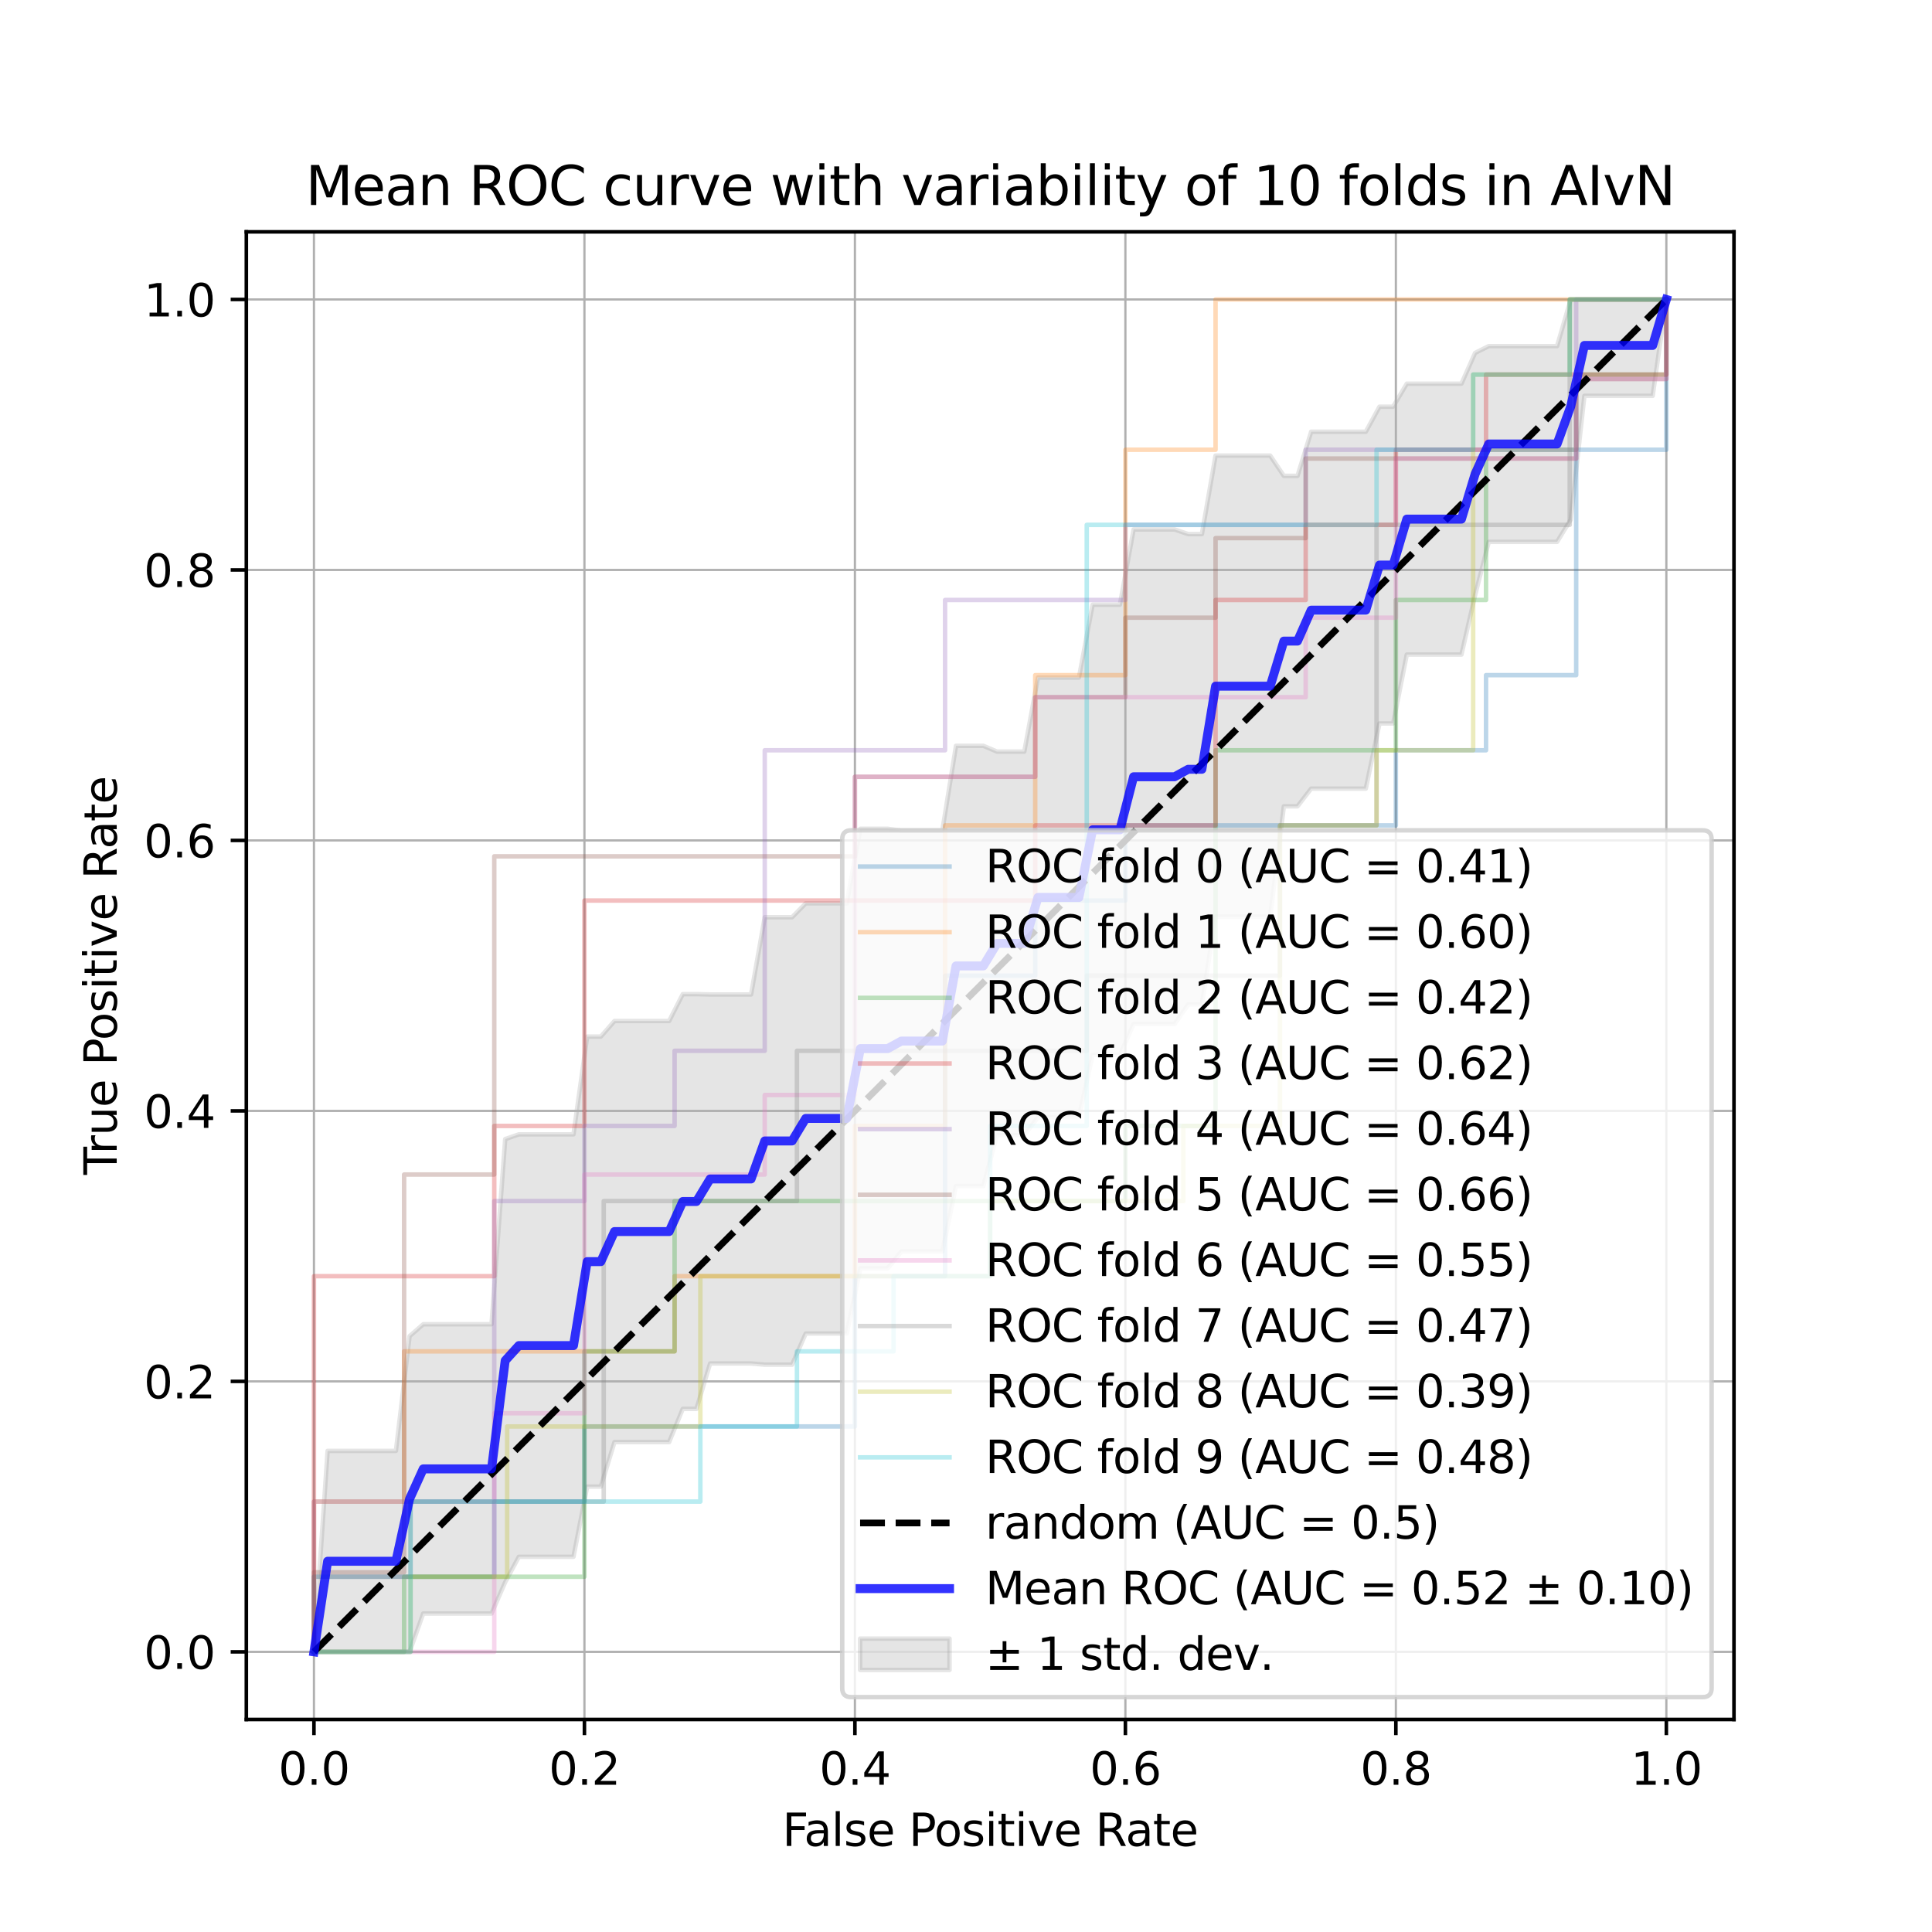 <?xml version="1.0" encoding="utf-8" standalone="no"?>
<!DOCTYPE svg PUBLIC "-//W3C//DTD SVG 1.1//EN"
  "http://www.w3.org/Graphics/SVG/1.1/DTD/svg11.dtd">
<svg xmlns:xlink="http://www.w3.org/1999/xlink" width="432pt" height="432pt" viewBox="0 0 432 432" xmlns="http://www.w3.org/2000/svg" version="1.1">
 <defs>
  <style type="text/css">*{stroke-linejoin: round; stroke-linecap: butt}</style>
 </defs>
 <g id="figure_1">
  <g id="patch_1">
   <path d="M 0 432 
L 432 432 
L 432 0 
L 0 0 
z
" style="fill: #ffffff"/>
  </g>
  <g id="axes_1">
   <g id="patch_2">
    <path d="M 55.08 384.48 
L 387.72 384.48 
L 387.72 51.84 
L 55.08 51.84 
z
" style="fill: #ffffff"/>
   </g>
   <g id="PolyCollection_1">
    <defs>
     <path id="mb8dd08b9da" d="M 70.2 -62.64 
L 70.2 -62.64 
L 73.255 -62.64 
L 76.309 -62.64 
L 79.364 -62.64 
L 82.418 -62.64 
L 85.473 -62.64 
L 88.527 -62.64 
L 91.582 -62.64 
L 94.636 -71.214 
L 97.691 -71.214 
L 100.745 -71.214 
L 103.8 -71.214 
L 106.855 -71.214 
L 109.909 -71.214 
L 112.964 -78.232 
L 116.018 -83.898 
L 119.073 -83.898 
L 122.127 -83.898 
L 125.182 -83.898 
L 128.236 -83.898 
L 131.291 -99.59 
L 134.345 -99.59 
L 137.4 -109.542 
L 140.455 -109.542 
L 143.509 -109.542 
L 146.564 -109.542 
L 149.618 -109.542 
L 152.673 -116.973 
L 155.727 -116.973 
L 158.782 -127.123 
L 161.836 -127.123 
L 164.891 -127.123 
L 167.945 -127.123 
L 171 -126.861 
L 174.055 -126.861 
L 177.109 -126.861 
L 180.164 -133.828 
L 183.218 -133.828 
L 186.273 -133.828 
L 189.327 -133.828 
L 192.382 -148.383 
L 195.436 -148.383 
L 198.491 -148.383 
L 201.545 -152.164 
L 204.6 -152.164 
L 207.655 -152.164 
L 210.709 -152.164 
L 213.764 -166.791 
L 216.818 -166.791 
L 219.873 -166.791 
L 222.927 -178.166 
L 225.982 -178.166 
L 229.036 -178.166 
L 232.091 -182.172 
L 235.145 -182.172 
L 238.2 -182.172 
L 241.255 -182.172 
L 244.309 -196.112 
L 247.364 -196.112 
L 250.418 -196.112 
L 253.473 -203.006 
L 256.527 -203.006 
L 259.582 -203.006 
L 262.636 -203.006 
L 265.691 -207.406 
L 268.745 -207.406 
L 271.8 -227.008 
L 274.855 -227.008 
L 277.909 -227.008 
L 280.964 -227.008 
L 284.018 -227.008 
L 287.073 -251.705 
L 290.127 -251.705 
L 293.182 -255.664 
L 296.236 -255.664 
L 299.291 -255.664 
L 302.345 -255.664 
L 305.4 -255.664 
L 308.455 -270.232 
L 311.509 -270.232 
L 314.564 -285.639 
L 317.618 -285.639 
L 320.673 -285.639 
L 323.727 -285.639 
L 326.782 -285.639 
L 329.836 -298.925 
L 332.891 -310.84 
L 335.945 -310.84 
L 339 -310.84 
L 342.055 -310.84 
L 345.109 -310.84 
L 348.164 -310.84 
L 351.218 -315.81 
L 354.273 -343.493 
L 357.327 -343.493 
L 360.382 -343.493 
L 363.436 -343.493 
L 366.491 -343.493 
L 369.545 -343.493 
L 372.6 -365.04 
L 372.6 -365.04 
L 372.6 -365.04 
L 369.545 -365.04 
L 366.491 -365.04 
L 363.436 -365.04 
L 360.382 -365.04 
L 357.327 -365.04 
L 354.273 -365.04 
L 351.218 -365.04 
L 348.164 -354.609 
L 345.109 -354.609 
L 342.055 -354.609 
L 339 -354.609 
L 335.945 -354.609 
L 332.891 -354.609 
L 329.836 -353.084 
L 326.782 -346.211 
L 323.727 -346.211 
L 320.673 -346.211 
L 317.618 -346.211 
L 314.564 -346.211 
L 311.509 -341.062 
L 308.455 -341.062 
L 305.4 -335.47 
L 302.345 -335.47 
L 299.291 -335.47 
L 296.236 -335.47 
L 293.182 -335.47 
L 290.127 -325.594 
L 287.073 -325.594 
L 284.018 -330.131 
L 280.964 -330.131 
L 277.909 -330.131 
L 274.855 -330.131 
L 271.8 -330.131 
L 268.745 -312.576 
L 265.691 -312.576 
L 262.636 -313.615 
L 259.582 -313.615 
L 256.527 -313.615 
L 253.473 -313.615 
L 250.418 -296.792 
L 247.364 -296.792 
L 244.309 -296.792 
L 241.255 -280.492 
L 238.2 -280.492 
L 235.145 -280.492 
L 232.091 -280.492 
L 229.036 -263.942 
L 225.982 -263.942 
L 222.927 -263.942 
L 219.873 -265.237 
L 216.818 -265.237 
L 213.764 -265.237 
L 210.709 -246.264 
L 207.655 -246.264 
L 204.6 -246.264 
L 201.545 -246.264 
L 198.491 -246.685 
L 195.436 -246.685 
L 192.382 -246.685 
L 189.327 -230.012 
L 186.273 -230.012 
L 183.218 -230.012 
L 180.164 -230.012 
L 177.109 -226.899 
L 174.055 -226.899 
L 171 -226.899 
L 167.945 -209.639 
L 164.891 -209.639 
L 161.836 -209.639 
L 158.782 -209.639 
L 155.727 -209.709 
L 152.673 -209.709 
L 149.618 -203.7 
L 146.564 -203.7 
L 143.509 -203.7 
L 140.455 -203.7 
L 137.4 -203.7 
L 134.345 -200.212 
L 131.291 -200.212 
L 128.236 -178.352 
L 125.182 -178.352 
L 122.127 -178.352 
L 119.073 -178.352 
L 116.018 -178.352 
L 112.964 -177.298 
L 109.909 -135.892 
L 106.855 -135.892 
L 103.8 -135.892 
L 100.745 -135.892 
L 97.691 -135.892 
L 94.636 -135.892 
L 91.582 -133.23 
L 88.527 -107.578 
L 85.473 -107.578 
L 82.418 -107.578 
L 79.364 -107.578 
L 76.309 -107.578 
L 73.255 -107.578 
L 70.2 -62.64 
z
" style="stroke: #808080; stroke-opacity: 0.2"/>
    </defs>
    <g clip-path="url(#p6857ae3e35)">
     <use xlink:href="#mb8dd08b9da" x="0" y="432" style="fill: #808080; fill-opacity: 0.2; stroke: #808080; stroke-opacity: 0.2"/>
    </g>
   </g>
   <g id="matplotlib.axis_1">
    <g id="xtick_1">
     <g id="line2d_1">
      <path d="M 70.2 384.48 
L 70.2 51.84 
" clip-path="url(#p6857ae3e35)" style="fill: none; stroke: #b0b0b0; stroke-width: 0.5; stroke-linecap: square"/>
     </g>
     <g id="line2d_2">
      <defs>
       <path id="m127d91c39f" d="M 0 0 
L 0 3.5 
" style="stroke: #000000; stroke-width: 0.8"/>
      </defs>
      <g>
       <use xlink:href="#m127d91c39f" x="70.2" y="384.48" style="stroke: #000000; stroke-width: 0.8"/>
      </g>
     </g>
     <g id="text_1">
      <!-- 0.0 -->
      <g transform="translate(62.248 399.078) scale(0.1 -0.1)">
       <defs>
        <path id="DejaVuSans-30" d="M 2034 4250 
Q 1547 4250 1301 3770 
Q 1056 3291 1056 2328 
Q 1056 1369 1301 889 
Q 1547 409 2034 409 
Q 2525 409 2770 889 
Q 3016 1369 3016 2328 
Q 3016 3291 2770 3770 
Q 2525 4250 2034 4250 
z
M 2034 4750 
Q 2819 4750 3233 4129 
Q 3647 3509 3647 2328 
Q 3647 1150 3233 529 
Q 2819 -91 2034 -91 
Q 1250 -91 836 529 
Q 422 1150 422 2328 
Q 422 3509 836 4129 
Q 1250 4750 2034 4750 
z
" transform="scale(0.016)"/>
        <path id="DejaVuSans-2e" d="M 684 794 
L 1344 794 
L 1344 0 
L 684 0 
L 684 794 
z
" transform="scale(0.016)"/>
       </defs>
       <use xlink:href="#DejaVuSans-30"/>
       <use xlink:href="#DejaVuSans-2e" x="63.623"/>
       <use xlink:href="#DejaVuSans-30" x="95.41"/>
      </g>
     </g>
    </g>
    <g id="xtick_2">
     <g id="line2d_3">
      <path d="M 130.68 384.48 
L 130.68 51.84 
" clip-path="url(#p6857ae3e35)" style="fill: none; stroke: #b0b0b0; stroke-width: 0.5; stroke-linecap: square"/>
     </g>
     <g id="line2d_4">
      <g>
       <use xlink:href="#m127d91c39f" x="130.68" y="384.48" style="stroke: #000000; stroke-width: 0.8"/>
      </g>
     </g>
     <g id="text_2">
      <!-- 0.2 -->
      <g transform="translate(122.728 399.078) scale(0.1 -0.1)">
       <defs>
        <path id="DejaVuSans-32" d="M 1228 531 
L 3431 531 
L 3431 0 
L 469 0 
L 469 531 
Q 828 903 1448 1529 
Q 2069 2156 2228 2338 
Q 2531 2678 2651 2914 
Q 2772 3150 2772 3378 
Q 2772 3750 2511 3984 
Q 2250 4219 1831 4219 
Q 1534 4219 1204 4116 
Q 875 4013 500 3803 
L 500 4441 
Q 881 4594 1212 4672 
Q 1544 4750 1819 4750 
Q 2544 4750 2975 4387 
Q 3406 4025 3406 3419 
Q 3406 3131 3298 2873 
Q 3191 2616 2906 2266 
Q 2828 2175 2409 1742 
Q 1991 1309 1228 531 
z
" transform="scale(0.016)"/>
       </defs>
       <use xlink:href="#DejaVuSans-30"/>
       <use xlink:href="#DejaVuSans-2e" x="63.623"/>
       <use xlink:href="#DejaVuSans-32" x="95.41"/>
      </g>
     </g>
    </g>
    <g id="xtick_3">
     <g id="line2d_5">
      <path d="M 191.16 384.48 
L 191.16 51.84 
" clip-path="url(#p6857ae3e35)" style="fill: none; stroke: #b0b0b0; stroke-width: 0.5; stroke-linecap: square"/>
     </g>
     <g id="line2d_6">
      <g>
       <use xlink:href="#m127d91c39f" x="191.16" y="384.48" style="stroke: #000000; stroke-width: 0.8"/>
      </g>
     </g>
     <g id="text_3">
      <!-- 0.4 -->
      <g transform="translate(183.208 399.078) scale(0.1 -0.1)">
       <defs>
        <path id="DejaVuSans-34" d="M 2419 4116 
L 825 1625 
L 2419 1625 
L 2419 4116 
z
M 2253 4666 
L 3047 4666 
L 3047 1625 
L 3713 1625 
L 3713 1100 
L 3047 1100 
L 3047 0 
L 2419 0 
L 2419 1100 
L 313 1100 
L 313 1709 
L 2253 4666 
z
" transform="scale(0.016)"/>
       </defs>
       <use xlink:href="#DejaVuSans-30"/>
       <use xlink:href="#DejaVuSans-2e" x="63.623"/>
       <use xlink:href="#DejaVuSans-34" x="95.41"/>
      </g>
     </g>
    </g>
    <g id="xtick_4">
     <g id="line2d_7">
      <path d="M 251.64 384.48 
L 251.64 51.84 
" clip-path="url(#p6857ae3e35)" style="fill: none; stroke: #b0b0b0; stroke-width: 0.5; stroke-linecap: square"/>
     </g>
     <g id="line2d_8">
      <g>
       <use xlink:href="#m127d91c39f" x="251.64" y="384.48" style="stroke: #000000; stroke-width: 0.8"/>
      </g>
     </g>
     <g id="text_4">
      <!-- 0.6 -->
      <g transform="translate(243.688 399.078) scale(0.1 -0.1)">
       <defs>
        <path id="DejaVuSans-36" d="M 2113 2584 
Q 1688 2584 1439 2293 
Q 1191 2003 1191 1497 
Q 1191 994 1439 701 
Q 1688 409 2113 409 
Q 2538 409 2786 701 
Q 3034 994 3034 1497 
Q 3034 2003 2786 2293 
Q 2538 2584 2113 2584 
z
M 3366 4563 
L 3366 3988 
Q 3128 4100 2886 4159 
Q 2644 4219 2406 4219 
Q 1781 4219 1451 3797 
Q 1122 3375 1075 2522 
Q 1259 2794 1537 2939 
Q 1816 3084 2150 3084 
Q 2853 3084 3261 2657 
Q 3669 2231 3669 1497 
Q 3669 778 3244 343 
Q 2819 -91 2113 -91 
Q 1303 -91 875 529 
Q 447 1150 447 2328 
Q 447 3434 972 4092 
Q 1497 4750 2381 4750 
Q 2619 4750 2861 4703 
Q 3103 4656 3366 4563 
z
" transform="scale(0.016)"/>
       </defs>
       <use xlink:href="#DejaVuSans-30"/>
       <use xlink:href="#DejaVuSans-2e" x="63.623"/>
       <use xlink:href="#DejaVuSans-36" x="95.41"/>
      </g>
     </g>
    </g>
    <g id="xtick_5">
     <g id="line2d_9">
      <path d="M 312.12 384.48 
L 312.12 51.84 
" clip-path="url(#p6857ae3e35)" style="fill: none; stroke: #b0b0b0; stroke-width: 0.5; stroke-linecap: square"/>
     </g>
     <g id="line2d_10">
      <g>
       <use xlink:href="#m127d91c39f" x="312.12" y="384.48" style="stroke: #000000; stroke-width: 0.8"/>
      </g>
     </g>
     <g id="text_5">
      <!-- 0.8 -->
      <g transform="translate(304.168 399.078) scale(0.1 -0.1)">
       <defs>
        <path id="DejaVuSans-38" d="M 2034 2216 
Q 1584 2216 1326 1975 
Q 1069 1734 1069 1313 
Q 1069 891 1326 650 
Q 1584 409 2034 409 
Q 2484 409 2743 651 
Q 3003 894 3003 1313 
Q 3003 1734 2745 1975 
Q 2488 2216 2034 2216 
z
M 1403 2484 
Q 997 2584 770 2862 
Q 544 3141 544 3541 
Q 544 4100 942 4425 
Q 1341 4750 2034 4750 
Q 2731 4750 3128 4425 
Q 3525 4100 3525 3541 
Q 3525 3141 3298 2862 
Q 3072 2584 2669 2484 
Q 3125 2378 3379 2068 
Q 3634 1759 3634 1313 
Q 3634 634 3220 271 
Q 2806 -91 2034 -91 
Q 1263 -91 848 271 
Q 434 634 434 1313 
Q 434 1759 690 2068 
Q 947 2378 1403 2484 
z
M 1172 3481 
Q 1172 3119 1398 2916 
Q 1625 2713 2034 2713 
Q 2441 2713 2670 2916 
Q 2900 3119 2900 3481 
Q 2900 3844 2670 4047 
Q 2441 4250 2034 4250 
Q 1625 4250 1398 4047 
Q 1172 3844 1172 3481 
z
" transform="scale(0.016)"/>
       </defs>
       <use xlink:href="#DejaVuSans-30"/>
       <use xlink:href="#DejaVuSans-2e" x="63.623"/>
       <use xlink:href="#DejaVuSans-38" x="95.41"/>
      </g>
     </g>
    </g>
    <g id="xtick_6">
     <g id="line2d_11">
      <path d="M 372.6 384.48 
L 372.6 51.84 
" clip-path="url(#p6857ae3e35)" style="fill: none; stroke: #b0b0b0; stroke-width: 0.5; stroke-linecap: square"/>
     </g>
     <g id="line2d_12">
      <g>
       <use xlink:href="#m127d91c39f" x="372.6" y="384.48" style="stroke: #000000; stroke-width: 0.8"/>
      </g>
     </g>
     <g id="text_6">
      <!-- 1.0 -->
      <g transform="translate(364.648 399.078) scale(0.1 -0.1)">
       <defs>
        <path id="DejaVuSans-31" d="M 794 531 
L 1825 531 
L 1825 4091 
L 703 3866 
L 703 4441 
L 1819 4666 
L 2450 4666 
L 2450 531 
L 3481 531 
L 3481 0 
L 794 0 
L 794 531 
z
" transform="scale(0.016)"/>
       </defs>
       <use xlink:href="#DejaVuSans-31"/>
       <use xlink:href="#DejaVuSans-2e" x="63.623"/>
       <use xlink:href="#DejaVuSans-30" x="95.41"/>
      </g>
     </g>
    </g>
    <g id="text_7">
     <!-- False Positive Rate -->
     <g transform="translate(174.934 412.757) scale(0.1 -0.1)">
      <defs>
       <path id="DejaVuSans-46" d="M 628 4666 
L 3309 4666 
L 3309 4134 
L 1259 4134 
L 1259 2759 
L 3109 2759 
L 3109 2228 
L 1259 2228 
L 1259 0 
L 628 0 
L 628 4666 
z
" transform="scale(0.016)"/>
       <path id="DejaVuSans-61" d="M 2194 1759 
Q 1497 1759 1228 1600 
Q 959 1441 959 1056 
Q 959 750 1161 570 
Q 1363 391 1709 391 
Q 2188 391 2477 730 
Q 2766 1069 2766 1631 
L 2766 1759 
L 2194 1759 
z
M 3341 1997 
L 3341 0 
L 2766 0 
L 2766 531 
Q 2569 213 2275 61 
Q 1981 -91 1556 -91 
Q 1019 -91 701 211 
Q 384 513 384 1019 
Q 384 1609 779 1909 
Q 1175 2209 1959 2209 
L 2766 2209 
L 2766 2266 
Q 2766 2663 2505 2880 
Q 2244 3097 1772 3097 
Q 1472 3097 1187 3025 
Q 903 2953 641 2809 
L 641 3341 
Q 956 3463 1253 3523 
Q 1550 3584 1831 3584 
Q 2591 3584 2966 3190 
Q 3341 2797 3341 1997 
z
" transform="scale(0.016)"/>
       <path id="DejaVuSans-6c" d="M 603 4863 
L 1178 4863 
L 1178 0 
L 603 0 
L 603 4863 
z
" transform="scale(0.016)"/>
       <path id="DejaVuSans-73" d="M 2834 3397 
L 2834 2853 
Q 2591 2978 2328 3040 
Q 2066 3103 1784 3103 
Q 1356 3103 1142 2972 
Q 928 2841 928 2578 
Q 928 2378 1081 2264 
Q 1234 2150 1697 2047 
L 1894 2003 
Q 2506 1872 2764 1633 
Q 3022 1394 3022 966 
Q 3022 478 2636 193 
Q 2250 -91 1575 -91 
Q 1294 -91 989 -36 
Q 684 19 347 128 
L 347 722 
Q 666 556 975 473 
Q 1284 391 1588 391 
Q 1994 391 2212 530 
Q 2431 669 2431 922 
Q 2431 1156 2273 1281 
Q 2116 1406 1581 1522 
L 1381 1569 
Q 847 1681 609 1914 
Q 372 2147 372 2553 
Q 372 3047 722 3315 
Q 1072 3584 1716 3584 
Q 2034 3584 2315 3537 
Q 2597 3491 2834 3397 
z
" transform="scale(0.016)"/>
       <path id="DejaVuSans-65" d="M 3597 1894 
L 3597 1613 
L 953 1613 
Q 991 1019 1311 708 
Q 1631 397 2203 397 
Q 2534 397 2845 478 
Q 3156 559 3463 722 
L 3463 178 
Q 3153 47 2828 -22 
Q 2503 -91 2169 -91 
Q 1331 -91 842 396 
Q 353 884 353 1716 
Q 353 2575 817 3079 
Q 1281 3584 2069 3584 
Q 2775 3584 3186 3129 
Q 3597 2675 3597 1894 
z
M 3022 2063 
Q 3016 2534 2758 2815 
Q 2500 3097 2075 3097 
Q 1594 3097 1305 2825 
Q 1016 2553 972 2059 
L 3022 2063 
z
" transform="scale(0.016)"/>
       <path id="DejaVuSans-20" transform="scale(0.016)"/>
       <path id="DejaVuSans-50" d="M 1259 4147 
L 1259 2394 
L 2053 2394 
Q 2494 2394 2734 2622 
Q 2975 2850 2975 3272 
Q 2975 3691 2734 3919 
Q 2494 4147 2053 4147 
L 1259 4147 
z
M 628 4666 
L 2053 4666 
Q 2838 4666 3239 4311 
Q 3641 3956 3641 3272 
Q 3641 2581 3239 2228 
Q 2838 1875 2053 1875 
L 1259 1875 
L 1259 0 
L 628 0 
L 628 4666 
z
" transform="scale(0.016)"/>
       <path id="DejaVuSans-6f" d="M 1959 3097 
Q 1497 3097 1228 2736 
Q 959 2375 959 1747 
Q 959 1119 1226 758 
Q 1494 397 1959 397 
Q 2419 397 2687 759 
Q 2956 1122 2956 1747 
Q 2956 2369 2687 2733 
Q 2419 3097 1959 3097 
z
M 1959 3584 
Q 2709 3584 3137 3096 
Q 3566 2609 3566 1747 
Q 3566 888 3137 398 
Q 2709 -91 1959 -91 
Q 1206 -91 779 398 
Q 353 888 353 1747 
Q 353 2609 779 3096 
Q 1206 3584 1959 3584 
z
" transform="scale(0.016)"/>
       <path id="DejaVuSans-69" d="M 603 3500 
L 1178 3500 
L 1178 0 
L 603 0 
L 603 3500 
z
M 603 4863 
L 1178 4863 
L 1178 4134 
L 603 4134 
L 603 4863 
z
" transform="scale(0.016)"/>
       <path id="DejaVuSans-74" d="M 1172 4494 
L 1172 3500 
L 2356 3500 
L 2356 3053 
L 1172 3053 
L 1172 1153 
Q 1172 725 1289 603 
Q 1406 481 1766 481 
L 2356 481 
L 2356 0 
L 1766 0 
Q 1100 0 847 248 
Q 594 497 594 1153 
L 594 3053 
L 172 3053 
L 172 3500 
L 594 3500 
L 594 4494 
L 1172 4494 
z
" transform="scale(0.016)"/>
       <path id="DejaVuSans-76" d="M 191 3500 
L 800 3500 
L 1894 563 
L 2988 3500 
L 3597 3500 
L 2284 0 
L 1503 0 
L 191 3500 
z
" transform="scale(0.016)"/>
       <path id="DejaVuSans-52" d="M 2841 2188 
Q 3044 2119 3236 1894 
Q 3428 1669 3622 1275 
L 4263 0 
L 3584 0 
L 2988 1197 
Q 2756 1666 2539 1819 
Q 2322 1972 1947 1972 
L 1259 1972 
L 1259 0 
L 628 0 
L 628 4666 
L 2053 4666 
Q 2853 4666 3247 4331 
Q 3641 3997 3641 3322 
Q 3641 2881 3436 2590 
Q 3231 2300 2841 2188 
z
M 1259 4147 
L 1259 2491 
L 2053 2491 
Q 2509 2491 2742 2702 
Q 2975 2913 2975 3322 
Q 2975 3731 2742 3939 
Q 2509 4147 2053 4147 
L 1259 4147 
z
" transform="scale(0.016)"/>
      </defs>
      <use xlink:href="#DejaVuSans-46"/>
      <use xlink:href="#DejaVuSans-61" x="48.395"/>
      <use xlink:href="#DejaVuSans-6c" x="109.674"/>
      <use xlink:href="#DejaVuSans-73" x="137.457"/>
      <use xlink:href="#DejaVuSans-65" x="189.557"/>
      <use xlink:href="#DejaVuSans-20" x="251.08"/>
      <use xlink:href="#DejaVuSans-50" x="282.867"/>
      <use xlink:href="#DejaVuSans-6f" x="339.545"/>
      <use xlink:href="#DejaVuSans-73" x="400.727"/>
      <use xlink:href="#DejaVuSans-69" x="452.826"/>
      <use xlink:href="#DejaVuSans-74" x="480.609"/>
      <use xlink:href="#DejaVuSans-69" x="519.818"/>
      <use xlink:href="#DejaVuSans-76" x="547.602"/>
      <use xlink:href="#DejaVuSans-65" x="606.781"/>
      <use xlink:href="#DejaVuSans-20" x="668.305"/>
      <use xlink:href="#DejaVuSans-52" x="700.092"/>
      <use xlink:href="#DejaVuSans-61" x="767.324"/>
      <use xlink:href="#DejaVuSans-74" x="828.604"/>
      <use xlink:href="#DejaVuSans-65" x="867.812"/>
     </g>
    </g>
   </g>
   <g id="matplotlib.axis_2">
    <g id="ytick_1">
     <g id="line2d_13">
      <path d="M 55.08 369.36 
L 387.72 369.36 
" clip-path="url(#p6857ae3e35)" style="fill: none; stroke: #b0b0b0; stroke-width: 0.5; stroke-linecap: square"/>
     </g>
     <g id="line2d_14">
      <defs>
       <path id="m5a2aa18254" d="M 0 0 
L -3.5 0 
" style="stroke: #000000; stroke-width: 0.8"/>
      </defs>
      <g>
       <use xlink:href="#m5a2aa18254" x="55.08" y="369.36" style="stroke: #000000; stroke-width: 0.8"/>
      </g>
     </g>
     <g id="text_8">
      <!-- 0.0 -->
      <g transform="translate(32.177 373.159) scale(0.1 -0.1)">
       <use xlink:href="#DejaVuSans-30"/>
       <use xlink:href="#DejaVuSans-2e" x="63.623"/>
       <use xlink:href="#DejaVuSans-30" x="95.41"/>
      </g>
     </g>
    </g>
    <g id="ytick_2">
     <g id="line2d_15">
      <path d="M 55.08 308.88 
L 387.72 308.88 
" clip-path="url(#p6857ae3e35)" style="fill: none; stroke: #b0b0b0; stroke-width: 0.5; stroke-linecap: square"/>
     </g>
     <g id="line2d_16">
      <g>
       <use xlink:href="#m5a2aa18254" x="55.08" y="308.88" style="stroke: #000000; stroke-width: 0.8"/>
      </g>
     </g>
     <g id="text_9">
      <!-- 0.2 -->
      <g transform="translate(32.177 312.679) scale(0.1 -0.1)">
       <use xlink:href="#DejaVuSans-30"/>
       <use xlink:href="#DejaVuSans-2e" x="63.623"/>
       <use xlink:href="#DejaVuSans-32" x="95.41"/>
      </g>
     </g>
    </g>
    <g id="ytick_3">
     <g id="line2d_17">
      <path d="M 55.08 248.4 
L 387.72 248.4 
" clip-path="url(#p6857ae3e35)" style="fill: none; stroke: #b0b0b0; stroke-width: 0.5; stroke-linecap: square"/>
     </g>
     <g id="line2d_18">
      <g>
       <use xlink:href="#m5a2aa18254" x="55.08" y="248.4" style="stroke: #000000; stroke-width: 0.8"/>
      </g>
     </g>
     <g id="text_10">
      <!-- 0.4 -->
      <g transform="translate(32.177 252.199) scale(0.1 -0.1)">
       <use xlink:href="#DejaVuSans-30"/>
       <use xlink:href="#DejaVuSans-2e" x="63.623"/>
       <use xlink:href="#DejaVuSans-34" x="95.41"/>
      </g>
     </g>
    </g>
    <g id="ytick_4">
     <g id="line2d_19">
      <path d="M 55.08 187.92 
L 387.72 187.92 
" clip-path="url(#p6857ae3e35)" style="fill: none; stroke: #b0b0b0; stroke-width: 0.5; stroke-linecap: square"/>
     </g>
     <g id="line2d_20">
      <g>
       <use xlink:href="#m5a2aa18254" x="55.08" y="187.92" style="stroke: #000000; stroke-width: 0.8"/>
      </g>
     </g>
     <g id="text_11">
      <!-- 0.6 -->
      <g transform="translate(32.177 191.719) scale(0.1 -0.1)">
       <use xlink:href="#DejaVuSans-30"/>
       <use xlink:href="#DejaVuSans-2e" x="63.623"/>
       <use xlink:href="#DejaVuSans-36" x="95.41"/>
      </g>
     </g>
    </g>
    <g id="ytick_5">
     <g id="line2d_21">
      <path d="M 55.08 127.44 
L 387.72 127.44 
" clip-path="url(#p6857ae3e35)" style="fill: none; stroke: #b0b0b0; stroke-width: 0.5; stroke-linecap: square"/>
     </g>
     <g id="line2d_22">
      <g>
       <use xlink:href="#m5a2aa18254" x="55.08" y="127.44" style="stroke: #000000; stroke-width: 0.8"/>
      </g>
     </g>
     <g id="text_12">
      <!-- 0.8 -->
      <g transform="translate(32.177 131.239) scale(0.1 -0.1)">
       <use xlink:href="#DejaVuSans-30"/>
       <use xlink:href="#DejaVuSans-2e" x="63.623"/>
       <use xlink:href="#DejaVuSans-38" x="95.41"/>
      </g>
     </g>
    </g>
    <g id="ytick_6">
     <g id="line2d_23">
      <path d="M 55.08 66.96 
L 387.72 66.96 
" clip-path="url(#p6857ae3e35)" style="fill: none; stroke: #b0b0b0; stroke-width: 0.5; stroke-linecap: square"/>
     </g>
     <g id="line2d_24">
      <g>
       <use xlink:href="#m5a2aa18254" x="55.08" y="66.96" style="stroke: #000000; stroke-width: 0.8"/>
      </g>
     </g>
     <g id="text_13">
      <!-- 1.0 -->
      <g transform="translate(32.177 70.759) scale(0.1 -0.1)">
       <use xlink:href="#DejaVuSans-31"/>
       <use xlink:href="#DejaVuSans-2e" x="63.623"/>
       <use xlink:href="#DejaVuSans-30" x="95.41"/>
      </g>
     </g>
    </g>
    <g id="text_14">
     <!-- True Positive Rate -->
     <g transform="translate(26.097 262.69) rotate(-90) scale(0.1 -0.1)">
      <defs>
       <path id="DejaVuSans-54" d="M -19 4666 
L 3928 4666 
L 3928 4134 
L 2272 4134 
L 2272 0 
L 1638 0 
L 1638 4134 
L -19 4134 
L -19 4666 
z
" transform="scale(0.016)"/>
       <path id="DejaVuSans-72" d="M 2631 2963 
Q 2534 3019 2420 3045 
Q 2306 3072 2169 3072 
Q 1681 3072 1420 2755 
Q 1159 2438 1159 1844 
L 1159 0 
L 581 0 
L 581 3500 
L 1159 3500 
L 1159 2956 
Q 1341 3275 1631 3429 
Q 1922 3584 2338 3584 
Q 2397 3584 2469 3576 
Q 2541 3569 2628 3553 
L 2631 2963 
z
" transform="scale(0.016)"/>
       <path id="DejaVuSans-75" d="M 544 1381 
L 544 3500 
L 1119 3500 
L 1119 1403 
Q 1119 906 1312 657 
Q 1506 409 1894 409 
Q 2359 409 2629 706 
Q 2900 1003 2900 1516 
L 2900 3500 
L 3475 3500 
L 3475 0 
L 2900 0 
L 2900 538 
Q 2691 219 2414 64 
Q 2138 -91 1772 -91 
Q 1169 -91 856 284 
Q 544 659 544 1381 
z
M 1991 3584 
L 1991 3584 
z
" transform="scale(0.016)"/>
      </defs>
      <use xlink:href="#DejaVuSans-54"/>
      <use xlink:href="#DejaVuSans-72" x="46.334"/>
      <use xlink:href="#DejaVuSans-75" x="87.447"/>
      <use xlink:href="#DejaVuSans-65" x="150.826"/>
      <use xlink:href="#DejaVuSans-20" x="212.35"/>
      <use xlink:href="#DejaVuSans-50" x="244.137"/>
      <use xlink:href="#DejaVuSans-6f" x="300.814"/>
      <use xlink:href="#DejaVuSans-73" x="361.996"/>
      <use xlink:href="#DejaVuSans-69" x="414.096"/>
      <use xlink:href="#DejaVuSans-74" x="441.879"/>
      <use xlink:href="#DejaVuSans-69" x="481.088"/>
      <use xlink:href="#DejaVuSans-76" x="508.871"/>
      <use xlink:href="#DejaVuSans-65" x="568.051"/>
      <use xlink:href="#DejaVuSans-20" x="629.574"/>
      <use xlink:href="#DejaVuSans-52" x="661.361"/>
      <use xlink:href="#DejaVuSans-61" x="728.594"/>
      <use xlink:href="#DejaVuSans-74" x="789.873"/>
      <use xlink:href="#DejaVuSans-65" x="829.082"/>
     </g>
    </g>
   </g>
   <g id="line2d_25">
    <path d="M 70.2 369.36 
L 70.2 352.56 
L 110.52 352.56 
L 110.52 335.76 
L 130.68 335.76 
L 130.68 318.96 
L 191.16 318.96 
L 191.16 285.36 
L 211.32 285.36 
L 211.32 218.16 
L 231.48 218.16 
L 231.48 201.36 
L 251.64 201.36 
L 251.64 184.56 
L 312.12 184.56 
L 312.12 167.76 
L 332.28 167.76 
L 332.28 150.96 
L 352.44 150.96 
L 352.44 100.56 
L 372.6 100.56 
L 372.6 66.96 
" clip-path="url(#p6857ae3e35)" style="fill: none; stroke: #1f77b4; stroke-opacity: 0.3; stroke-linecap: square"/>
   </g>
   <g id="line2d_26">
    <path d="M 70.2 369.36 
L 70.2 352.56 
L 70.2 335.76 
L 90.36 335.76 
L 90.36 302.16 
L 150.84 302.16 
L 150.84 285.36 
L 191.16 285.36 
L 191.16 251.76 
L 211.32 251.76 
L 211.32 184.56 
L 231.48 184.56 
L 231.48 150.96 
L 251.64 150.96 
L 251.64 100.56 
L 271.8 100.56 
L 271.8 66.96 
L 372.6 66.96 
" clip-path="url(#p6857ae3e35)" style="fill: none; stroke: #ff7f0e; stroke-opacity: 0.3; stroke-linecap: square"/>
   </g>
   <g id="line2d_27">
    <path d="M 70.2 369.36 
L 90.36 369.36 
L 90.36 352.56 
L 130.68 352.56 
L 130.68 302.16 
L 150.84 302.16 
L 150.84 268.56 
L 251.64 268.56 
L 251.64 251.76 
L 271.8 251.76 
L 271.8 167.76 
L 312.12 167.76 
L 312.12 134.16 
L 332.28 134.16 
L 332.28 100.56 
L 352.44 100.56 
L 352.44 83.76 
L 372.6 83.76 
L 372.6 66.96 
" clip-path="url(#p6857ae3e35)" style="fill: none; stroke: #2ca02c; stroke-opacity: 0.3; stroke-linecap: square"/>
   </g>
   <g id="line2d_28">
    <path d="M 70.2 369.36 
L 70.2 352.56 
L 70.2 285.36 
L 110.52 285.36 
L 110.52 251.76 
L 130.68 251.76 
L 130.68 201.36 
L 231.48 201.36 
L 231.48 184.56 
L 271.8 184.56 
L 271.8 134.16 
L 291.96 134.16 
L 291.96 117.36 
L 312.12 117.36 
L 312.12 100.56 
L 332.28 100.56 
L 332.28 83.76 
L 372.6 83.76 
L 372.6 66.96 
" clip-path="url(#p6857ae3e35)" style="fill: none; stroke: #d62728; stroke-opacity: 0.3; stroke-linecap: square"/>
   </g>
   <g id="line2d_29">
    <path d="M 70.2 369.36 
L 70.2 352.56 
L 70.2 335.76 
L 110.52 335.76 
L 110.52 268.56 
L 130.68 268.56 
L 130.68 251.76 
L 150.84 251.76 
L 150.84 234.96 
L 171 234.96 
L 171 167.76 
L 211.32 167.76 
L 211.32 134.16 
L 251.64 134.16 
L 251.64 117.36 
L 291.96 117.36 
L 291.96 100.56 
L 352.44 100.56 
L 352.44 66.96 
L 372.6 66.96 
" clip-path="url(#p6857ae3e35)" style="fill: none; stroke: #9467bd; stroke-opacity: 0.3; stroke-linecap: square"/>
   </g>
   <g id="line2d_30">
    <path d="M 70.2 369.36 
L 70.2 351.572 
L 90.36 351.572 
L 90.36 262.631 
L 110.52 262.631 
L 110.52 191.478 
L 191.16 191.478 
L 191.16 173.689 
L 231.48 173.689 
L 231.48 155.901 
L 251.64 155.901 
L 251.64 138.113 
L 271.8 138.113 
L 271.8 120.325 
L 291.96 120.325 
L 291.96 102.536 
L 352.44 102.536 
L 352.44 84.748 
L 372.6 84.748 
L 372.6 66.96 
" clip-path="url(#p6857ae3e35)" style="fill: none; stroke: #8c564b; stroke-opacity: 0.3; stroke-linecap: square"/>
   </g>
   <g id="line2d_31">
    <path d="M 70.2 369.36 
L 90.36 369.36 
L 110.52 369.36 
L 110.52 315.995 
L 130.68 315.995 
L 130.68 262.631 
L 171 262.631 
L 171 244.842 
L 191.16 244.842 
L 191.16 173.689 
L 231.48 173.689 
L 231.48 155.901 
L 291.96 155.901 
L 291.96 138.113 
L 312.12 138.113 
L 312.12 102.536 
L 352.44 102.536 
L 352.44 84.748 
L 372.6 84.748 
L 372.6 66.96 
" clip-path="url(#p6857ae3e35)" style="fill: none; stroke: #e377c2; stroke-opacity: 0.3; stroke-linecap: square"/>
   </g>
   <g id="line2d_32">
    <path d="M 70.2 369.36 
L 70.2 352.56 
L 91.8 352.56 
L 91.8 335.76 
L 135 335.76 
L 135 268.56 
L 178.2 268.56 
L 178.2 234.96 
L 243 234.96 
L 243 218.16 
L 286.2 218.16 
L 286.2 184.56 
L 307.8 184.56 
L 307.8 117.36 
L 351 117.36 
L 351 66.96 
L 372.6 66.96 
" clip-path="url(#p6857ae3e35)" style="fill: none; stroke: #7f7f7f; stroke-opacity: 0.3; stroke-linecap: square"/>
   </g>
   <g id="line2d_33">
    <path d="M 70.2 369.36 
L 91.8 369.36 
L 91.8 352.56 
L 113.4 352.56 
L 113.4 318.96 
L 156.6 318.96 
L 156.6 285.36 
L 221.4 285.36 
L 221.4 268.56 
L 264.6 268.56 
L 264.6 251.76 
L 286.2 251.76 
L 286.2 184.56 
L 307.8 184.56 
L 307.8 167.76 
L 329.4 167.76 
L 329.4 83.76 
L 351 83.76 
L 351 66.96 
L 372.6 66.96 
" clip-path="url(#p6857ae3e35)" style="fill: none; stroke: #bcbd22; stroke-opacity: 0.3; stroke-linecap: square"/>
   </g>
   <g id="line2d_34">
    <path d="M 70.2 369.36 
L 91.8 369.36 
L 91.8 335.76 
L 156.6 335.76 
L 156.6 318.96 
L 178.2 318.96 
L 178.2 302.16 
L 199.8 302.16 
L 199.8 285.36 
L 221.4 285.36 
L 221.4 251.76 
L 243 251.76 
L 243 117.36 
L 307.8 117.36 
L 307.8 100.56 
L 329.4 100.56 
L 329.4 83.76 
L 351 83.76 
L 351 66.96 
L 372.6 66.96 
" clip-path="url(#p6857ae3e35)" style="fill: none; stroke: #17becf; stroke-opacity: 0.3; stroke-linecap: square"/>
   </g>
   <g id="line2d_35">
    <path d="M 70.2 369.36 
L 372.6 66.96 
" clip-path="url(#p6857ae3e35)" style="fill: none; stroke-dasharray: 5.55,2.4; stroke-dashoffset: 0; stroke: #000000; stroke-width: 1.5"/>
   </g>
   <g id="line2d_36">
    <path d="M 70.2 369.36 
L 73.255 349.101 
L 76.309 349.101 
L 79.364 349.101 
L 82.418 349.101 
L 85.473 349.101 
L 88.527 349.101 
L 91.582 335.167 
L 94.636 328.447 
L 97.691 328.447 
L 100.745 328.447 
L 103.8 328.447 
L 106.855 328.447 
L 109.909 328.447 
L 112.964 304.235 
L 116.018 300.875 
L 119.073 300.875 
L 122.127 300.875 
L 125.182 300.875 
L 128.236 300.875 
L 131.291 282.099 
L 134.345 282.099 
L 137.4 275.379 
L 140.455 275.379 
L 143.509 275.379 
L 146.564 275.379 
L 149.618 275.379 
L 152.673 268.659 
L 155.727 268.659 
L 158.782 263.619 
L 161.836 263.619 
L 164.891 263.619 
L 167.945 263.619 
L 171 255.12 
L 174.055 255.12 
L 177.109 255.12 
L 180.164 250.08 
L 183.218 250.08 
L 186.273 250.08 
L 189.327 250.08 
L 192.382 234.466 
L 195.436 234.466 
L 198.491 234.466 
L 201.545 232.786 
L 204.6 232.786 
L 207.655 232.786 
L 210.709 232.786 
L 213.764 215.986 
L 216.818 215.986 
L 219.873 215.986 
L 222.927 210.946 
L 225.982 210.946 
L 229.036 210.946 
L 232.091 200.668 
L 235.145 200.668 
L 238.2 200.668 
L 241.255 200.668 
L 244.309 185.548 
L 247.364 185.548 
L 250.418 185.548 
L 253.473 173.689 
L 256.527 173.689 
L 259.582 173.689 
L 262.636 173.689 
L 265.691 172.009 
L 268.745 172.009 
L 271.8 153.431 
L 274.855 153.431 
L 277.909 153.431 
L 280.964 153.431 
L 284.018 153.431 
L 287.073 143.351 
L 290.127 143.351 
L 293.182 136.433 
L 296.236 136.433 
L 299.291 136.433 
L 302.345 136.433 
L 305.4 136.433 
L 308.455 126.353 
L 311.509 126.353 
L 314.564 116.075 
L 317.618 116.075 
L 320.673 116.075 
L 323.727 116.075 
L 326.782 116.075 
L 329.836 105.995 
L 332.891 99.275 
L 335.945 99.275 
L 339 99.275 
L 342.055 99.275 
L 345.109 99.275 
L 348.164 99.275 
L 351.218 90.875 
L 354.273 77.238 
L 357.327 77.238 
L 360.382 77.238 
L 363.436 77.238 
L 366.491 77.238 
L 369.545 77.238 
L 372.6 66.96 
" clip-path="url(#p6857ae3e35)" style="fill: none; stroke: #0000ff; stroke-opacity: 0.8; stroke-width: 2; stroke-linecap: square"/>
   </g>
   <g id="patch_3">
    <path d="M 55.08 384.48 
L 55.08 51.84 
" style="fill: none; stroke: #000000; stroke-width: 0.8; stroke-linejoin: miter; stroke-linecap: square"/>
   </g>
   <g id="patch_4">
    <path d="M 387.72 384.48 
L 387.72 51.84 
" style="fill: none; stroke: #000000; stroke-width: 0.8; stroke-linejoin: miter; stroke-linecap: square"/>
   </g>
   <g id="patch_5">
    <path d="M 55.08 384.48 
L 387.72 384.48 
" style="fill: none; stroke: #000000; stroke-width: 0.8; stroke-linejoin: miter; stroke-linecap: square"/>
   </g>
   <g id="patch_6">
    <path d="M 55.08 51.84 
L 387.72 51.84 
" style="fill: none; stroke: #000000; stroke-width: 0.8; stroke-linejoin: miter; stroke-linecap: square"/>
   </g>
   <g id="text_15">
    <!-- Mean ROC curve with variability of 10 folds in AIvN -->
    <g transform="translate(68.33 45.84) scale(0.12 -0.12)">
     <defs>
      <path id="DejaVuSans-4d" d="M 628 4666 
L 1569 4666 
L 2759 1491 
L 3956 4666 
L 4897 4666 
L 4897 0 
L 4281 0 
L 4281 4097 
L 3078 897 
L 2444 897 
L 1241 4097 
L 1241 0 
L 628 0 
L 628 4666 
z
" transform="scale(0.016)"/>
      <path id="DejaVuSans-6e" d="M 3513 2113 
L 3513 0 
L 2938 0 
L 2938 2094 
Q 2938 2591 2744 2837 
Q 2550 3084 2163 3084 
Q 1697 3084 1428 2787 
Q 1159 2491 1159 1978 
L 1159 0 
L 581 0 
L 581 3500 
L 1159 3500 
L 1159 2956 
Q 1366 3272 1645 3428 
Q 1925 3584 2291 3584 
Q 2894 3584 3203 3211 
Q 3513 2838 3513 2113 
z
" transform="scale(0.016)"/>
      <path id="DejaVuSans-4f" d="M 2522 4238 
Q 1834 4238 1429 3725 
Q 1025 3213 1025 2328 
Q 1025 1447 1429 934 
Q 1834 422 2522 422 
Q 3209 422 3611 934 
Q 4013 1447 4013 2328 
Q 4013 3213 3611 3725 
Q 3209 4238 2522 4238 
z
M 2522 4750 
Q 3503 4750 4090 4092 
Q 4678 3434 4678 2328 
Q 4678 1225 4090 567 
Q 3503 -91 2522 -91 
Q 1538 -91 948 565 
Q 359 1222 359 2328 
Q 359 3434 948 4092 
Q 1538 4750 2522 4750 
z
" transform="scale(0.016)"/>
      <path id="DejaVuSans-43" d="M 4122 4306 
L 4122 3641 
Q 3803 3938 3442 4084 
Q 3081 4231 2675 4231 
Q 1875 4231 1450 3742 
Q 1025 3253 1025 2328 
Q 1025 1406 1450 917 
Q 1875 428 2675 428 
Q 3081 428 3442 575 
Q 3803 722 4122 1019 
L 4122 359 
Q 3791 134 3420 21 
Q 3050 -91 2638 -91 
Q 1578 -91 968 557 
Q 359 1206 359 2328 
Q 359 3453 968 4101 
Q 1578 4750 2638 4750 
Q 3056 4750 3426 4639 
Q 3797 4528 4122 4306 
z
" transform="scale(0.016)"/>
      <path id="DejaVuSans-63" d="M 3122 3366 
L 3122 2828 
Q 2878 2963 2633 3030 
Q 2388 3097 2138 3097 
Q 1578 3097 1268 2742 
Q 959 2388 959 1747 
Q 959 1106 1268 751 
Q 1578 397 2138 397 
Q 2388 397 2633 464 
Q 2878 531 3122 666 
L 3122 134 
Q 2881 22 2623 -34 
Q 2366 -91 2075 -91 
Q 1284 -91 818 406 
Q 353 903 353 1747 
Q 353 2603 823 3093 
Q 1294 3584 2113 3584 
Q 2378 3584 2631 3529 
Q 2884 3475 3122 3366 
z
" transform="scale(0.016)"/>
      <path id="DejaVuSans-77" d="M 269 3500 
L 844 3500 
L 1563 769 
L 2278 3500 
L 2956 3500 
L 3675 769 
L 4391 3500 
L 4966 3500 
L 4050 0 
L 3372 0 
L 2619 2869 
L 1863 0 
L 1184 0 
L 269 3500 
z
" transform="scale(0.016)"/>
      <path id="DejaVuSans-68" d="M 3513 2113 
L 3513 0 
L 2938 0 
L 2938 2094 
Q 2938 2591 2744 2837 
Q 2550 3084 2163 3084 
Q 1697 3084 1428 2787 
Q 1159 2491 1159 1978 
L 1159 0 
L 581 0 
L 581 4863 
L 1159 4863 
L 1159 2956 
Q 1366 3272 1645 3428 
Q 1925 3584 2291 3584 
Q 2894 3584 3203 3211 
Q 3513 2838 3513 2113 
z
" transform="scale(0.016)"/>
      <path id="DejaVuSans-62" d="M 3116 1747 
Q 3116 2381 2855 2742 
Q 2594 3103 2138 3103 
Q 1681 3103 1420 2742 
Q 1159 2381 1159 1747 
Q 1159 1113 1420 752 
Q 1681 391 2138 391 
Q 2594 391 2855 752 
Q 3116 1113 3116 1747 
z
M 1159 2969 
Q 1341 3281 1617 3432 
Q 1894 3584 2278 3584 
Q 2916 3584 3314 3078 
Q 3713 2572 3713 1747 
Q 3713 922 3314 415 
Q 2916 -91 2278 -91 
Q 1894 -91 1617 61 
Q 1341 213 1159 525 
L 1159 0 
L 581 0 
L 581 4863 
L 1159 4863 
L 1159 2969 
z
" transform="scale(0.016)"/>
      <path id="DejaVuSans-79" d="M 2059 -325 
Q 1816 -950 1584 -1140 
Q 1353 -1331 966 -1331 
L 506 -1331 
L 506 -850 
L 844 -850 
Q 1081 -850 1212 -737 
Q 1344 -625 1503 -206 
L 1606 56 
L 191 3500 
L 800 3500 
L 1894 763 
L 2988 3500 
L 3597 3500 
L 2059 -325 
z
" transform="scale(0.016)"/>
      <path id="DejaVuSans-66" d="M 2375 4863 
L 2375 4384 
L 1825 4384 
Q 1516 4384 1395 4259 
Q 1275 4134 1275 3809 
L 1275 3500 
L 2222 3500 
L 2222 3053 
L 1275 3053 
L 1275 0 
L 697 0 
L 697 3053 
L 147 3053 
L 147 3500 
L 697 3500 
L 697 3744 
Q 697 4328 969 4595 
Q 1241 4863 1831 4863 
L 2375 4863 
z
" transform="scale(0.016)"/>
      <path id="DejaVuSans-64" d="M 2906 2969 
L 2906 4863 
L 3481 4863 
L 3481 0 
L 2906 0 
L 2906 525 
Q 2725 213 2448 61 
Q 2172 -91 1784 -91 
Q 1150 -91 751 415 
Q 353 922 353 1747 
Q 353 2572 751 3078 
Q 1150 3584 1784 3584 
Q 2172 3584 2448 3432 
Q 2725 3281 2906 2969 
z
M 947 1747 
Q 947 1113 1208 752 
Q 1469 391 1925 391 
Q 2381 391 2643 752 
Q 2906 1113 2906 1747 
Q 2906 2381 2643 2742 
Q 2381 3103 1925 3103 
Q 1469 3103 1208 2742 
Q 947 2381 947 1747 
z
" transform="scale(0.016)"/>
      <path id="DejaVuSans-41" d="M 2188 4044 
L 1331 1722 
L 3047 1722 
L 2188 4044 
z
M 1831 4666 
L 2547 4666 
L 4325 0 
L 3669 0 
L 3244 1197 
L 1141 1197 
L 716 0 
L 50 0 
L 1831 4666 
z
" transform="scale(0.016)"/>
      <path id="DejaVuSans-49" d="M 628 4666 
L 1259 4666 
L 1259 0 
L 628 0 
L 628 4666 
z
" transform="scale(0.016)"/>
      <path id="DejaVuSans-4e" d="M 628 4666 
L 1478 4666 
L 3547 763 
L 3547 4666 
L 4159 4666 
L 4159 0 
L 3309 0 
L 1241 3903 
L 1241 0 
L 628 0 
L 628 4666 
z
" transform="scale(0.016)"/>
     </defs>
     <use xlink:href="#DejaVuSans-4d"/>
     <use xlink:href="#DejaVuSans-65" x="86.279"/>
     <use xlink:href="#DejaVuSans-61" x="147.803"/>
     <use xlink:href="#DejaVuSans-6e" x="209.082"/>
     <use xlink:href="#DejaVuSans-20" x="272.461"/>
     <use xlink:href="#DejaVuSans-52" x="304.248"/>
     <use xlink:href="#DejaVuSans-4f" x="373.73"/>
     <use xlink:href="#DejaVuSans-43" x="452.441"/>
     <use xlink:href="#DejaVuSans-20" x="522.266"/>
     <use xlink:href="#DejaVuSans-63" x="554.053"/>
     <use xlink:href="#DejaVuSans-75" x="609.033"/>
     <use xlink:href="#DejaVuSans-72" x="672.412"/>
     <use xlink:href="#DejaVuSans-76" x="713.525"/>
     <use xlink:href="#DejaVuSans-65" x="772.705"/>
     <use xlink:href="#DejaVuSans-20" x="834.229"/>
     <use xlink:href="#DejaVuSans-77" x="866.016"/>
     <use xlink:href="#DejaVuSans-69" x="947.803"/>
     <use xlink:href="#DejaVuSans-74" x="975.586"/>
     <use xlink:href="#DejaVuSans-68" x="1014.795"/>
     <use xlink:href="#DejaVuSans-20" x="1078.174"/>
     <use xlink:href="#DejaVuSans-76" x="1109.961"/>
     <use xlink:href="#DejaVuSans-61" x="1169.141"/>
     <use xlink:href="#DejaVuSans-72" x="1230.42"/>
     <use xlink:href="#DejaVuSans-69" x="1271.533"/>
     <use xlink:href="#DejaVuSans-61" x="1299.316"/>
     <use xlink:href="#DejaVuSans-62" x="1360.596"/>
     <use xlink:href="#DejaVuSans-69" x="1424.072"/>
     <use xlink:href="#DejaVuSans-6c" x="1451.855"/>
     <use xlink:href="#DejaVuSans-69" x="1479.639"/>
     <use xlink:href="#DejaVuSans-74" x="1507.422"/>
     <use xlink:href="#DejaVuSans-79" x="1546.631"/>
     <use xlink:href="#DejaVuSans-20" x="1605.811"/>
     <use xlink:href="#DejaVuSans-6f" x="1637.598"/>
     <use xlink:href="#DejaVuSans-66" x="1698.779"/>
     <use xlink:href="#DejaVuSans-20" x="1733.984"/>
     <use xlink:href="#DejaVuSans-31" x="1765.771"/>
     <use xlink:href="#DejaVuSans-30" x="1829.395"/>
     <use xlink:href="#DejaVuSans-20" x="1893.018"/>
     <use xlink:href="#DejaVuSans-66" x="1924.805"/>
     <use xlink:href="#DejaVuSans-6f" x="1960.01"/>
     <use xlink:href="#DejaVuSans-6c" x="2021.191"/>
     <use xlink:href="#DejaVuSans-64" x="2048.975"/>
     <use xlink:href="#DejaVuSans-73" x="2112.451"/>
     <use xlink:href="#DejaVuSans-20" x="2164.551"/>
     <use xlink:href="#DejaVuSans-69" x="2196.338"/>
     <use xlink:href="#DejaVuSans-6e" x="2224.121"/>
     <use xlink:href="#DejaVuSans-20" x="2287.5"/>
     <use xlink:href="#DejaVuSans-41" x="2319.287"/>
     <use xlink:href="#DejaVuSans-49" x="2387.695"/>
     <use xlink:href="#DejaVuSans-76" x="2417.188"/>
     <use xlink:href="#DejaVuSans-4e" x="2476.367"/>
    </g>
   </g>
   <g id="legend_1">
    <g id="patch_7">
     <path d="M 190.32 379.48 
L 380.72 379.48 
Q 382.72 379.48 382.72 377.48 
L 382.72 187.664 
Q 382.72 185.664 380.72 185.664 
L 190.32 185.664 
Q 188.32 185.664 188.32 187.664 
L 188.32 377.48 
Q 188.32 379.48 190.32 379.48 
z
" style="fill: #ffffff; opacity: 0.8; stroke: #cccccc; stroke-linejoin: miter"/>
    </g>
    <g id="line2d_37">
     <path d="M 192.32 193.763 
L 202.32 193.763 
L 212.32 193.763 
" style="fill: none; stroke: #1f77b4; stroke-opacity: 0.3; stroke-linecap: square"/>
    </g>
    <g id="text_16">
     <!-- ROC fold 0 (AUC = 0.41) -->
     <g transform="translate(220.32 197.263) scale(0.1 -0.1)">
      <defs>
       <path id="DejaVuSans-28" d="M 1984 4856 
Q 1566 4138 1362 3434 
Q 1159 2731 1159 2009 
Q 1159 1288 1364 580 
Q 1569 -128 1984 -844 
L 1484 -844 
Q 1016 -109 783 600 
Q 550 1309 550 2009 
Q 550 2706 781 3412 
Q 1013 4119 1484 4856 
L 1984 4856 
z
" transform="scale(0.016)"/>
       <path id="DejaVuSans-55" d="M 556 4666 
L 1191 4666 
L 1191 1831 
Q 1191 1081 1462 751 
Q 1734 422 2344 422 
Q 2950 422 3222 751 
Q 3494 1081 3494 1831 
L 3494 4666 
L 4128 4666 
L 4128 1753 
Q 4128 841 3676 375 
Q 3225 -91 2344 -91 
Q 1459 -91 1007 375 
Q 556 841 556 1753 
L 556 4666 
z
" transform="scale(0.016)"/>
       <path id="DejaVuSans-3d" d="M 678 2906 
L 4684 2906 
L 4684 2381 
L 678 2381 
L 678 2906 
z
M 678 1631 
L 4684 1631 
L 4684 1100 
L 678 1100 
L 678 1631 
z
" transform="scale(0.016)"/>
       <path id="DejaVuSans-29" d="M 513 4856 
L 1013 4856 
Q 1481 4119 1714 3412 
Q 1947 2706 1947 2009 
Q 1947 1309 1714 600 
Q 1481 -109 1013 -844 
L 513 -844 
Q 928 -128 1133 580 
Q 1338 1288 1338 2009 
Q 1338 2731 1133 3434 
Q 928 4138 513 4856 
z
" transform="scale(0.016)"/>
      </defs>
      <use xlink:href="#DejaVuSans-52"/>
      <use xlink:href="#DejaVuSans-4f" x="69.482"/>
      <use xlink:href="#DejaVuSans-43" x="148.193"/>
      <use xlink:href="#DejaVuSans-20" x="218.018"/>
      <use xlink:href="#DejaVuSans-66" x="249.805"/>
      <use xlink:href="#DejaVuSans-6f" x="285.01"/>
      <use xlink:href="#DejaVuSans-6c" x="346.191"/>
      <use xlink:href="#DejaVuSans-64" x="373.975"/>
      <use xlink:href="#DejaVuSans-20" x="437.451"/>
      <use xlink:href="#DejaVuSans-30" x="469.238"/>
      <use xlink:href="#DejaVuSans-20" x="532.861"/>
      <use xlink:href="#DejaVuSans-28" x="564.648"/>
      <use xlink:href="#DejaVuSans-41" x="603.662"/>
      <use xlink:href="#DejaVuSans-55" x="672.07"/>
      <use xlink:href="#DejaVuSans-43" x="745.264"/>
      <use xlink:href="#DejaVuSans-20" x="815.088"/>
      <use xlink:href="#DejaVuSans-3d" x="846.875"/>
      <use xlink:href="#DejaVuSans-20" x="930.664"/>
      <use xlink:href="#DejaVuSans-30" x="962.451"/>
      <use xlink:href="#DejaVuSans-2e" x="1026.074"/>
      <use xlink:href="#DejaVuSans-34" x="1057.861"/>
      <use xlink:href="#DejaVuSans-31" x="1121.484"/>
      <use xlink:href="#DejaVuSans-29" x="1185.107"/>
     </g>
    </g>
    <g id="line2d_38">
     <path d="M 192.32 208.441 
L 202.32 208.441 
L 212.32 208.441 
" style="fill: none; stroke: #ff7f0e; stroke-opacity: 0.3; stroke-linecap: square"/>
    </g>
    <g id="text_17">
     <!-- ROC fold 1 (AUC = 0.60) -->
     <g transform="translate(220.32 211.941) scale(0.1 -0.1)">
      <use xlink:href="#DejaVuSans-52"/>
      <use xlink:href="#DejaVuSans-4f" x="69.482"/>
      <use xlink:href="#DejaVuSans-43" x="148.193"/>
      <use xlink:href="#DejaVuSans-20" x="218.018"/>
      <use xlink:href="#DejaVuSans-66" x="249.805"/>
      <use xlink:href="#DejaVuSans-6f" x="285.01"/>
      <use xlink:href="#DejaVuSans-6c" x="346.191"/>
      <use xlink:href="#DejaVuSans-64" x="373.975"/>
      <use xlink:href="#DejaVuSans-20" x="437.451"/>
      <use xlink:href="#DejaVuSans-31" x="469.238"/>
      <use xlink:href="#DejaVuSans-20" x="532.861"/>
      <use xlink:href="#DejaVuSans-28" x="564.648"/>
      <use xlink:href="#DejaVuSans-41" x="603.662"/>
      <use xlink:href="#DejaVuSans-55" x="672.07"/>
      <use xlink:href="#DejaVuSans-43" x="745.264"/>
      <use xlink:href="#DejaVuSans-20" x="815.088"/>
      <use xlink:href="#DejaVuSans-3d" x="846.875"/>
      <use xlink:href="#DejaVuSans-20" x="930.664"/>
      <use xlink:href="#DejaVuSans-30" x="962.451"/>
      <use xlink:href="#DejaVuSans-2e" x="1026.074"/>
      <use xlink:href="#DejaVuSans-36" x="1057.861"/>
      <use xlink:href="#DejaVuSans-30" x="1121.484"/>
      <use xlink:href="#DejaVuSans-29" x="1185.107"/>
     </g>
    </g>
    <g id="line2d_39">
     <path d="M 192.32 223.119 
L 202.32 223.119 
L 212.32 223.119 
" style="fill: none; stroke: #2ca02c; stroke-opacity: 0.3; stroke-linecap: square"/>
    </g>
    <g id="text_18">
     <!-- ROC fold 2 (AUC = 0.42) -->
     <g transform="translate(220.32 226.619) scale(0.1 -0.1)">
      <use xlink:href="#DejaVuSans-52"/>
      <use xlink:href="#DejaVuSans-4f" x="69.482"/>
      <use xlink:href="#DejaVuSans-43" x="148.193"/>
      <use xlink:href="#DejaVuSans-20" x="218.018"/>
      <use xlink:href="#DejaVuSans-66" x="249.805"/>
      <use xlink:href="#DejaVuSans-6f" x="285.01"/>
      <use xlink:href="#DejaVuSans-6c" x="346.191"/>
      <use xlink:href="#DejaVuSans-64" x="373.975"/>
      <use xlink:href="#DejaVuSans-20" x="437.451"/>
      <use xlink:href="#DejaVuSans-32" x="469.238"/>
      <use xlink:href="#DejaVuSans-20" x="532.861"/>
      <use xlink:href="#DejaVuSans-28" x="564.648"/>
      <use xlink:href="#DejaVuSans-41" x="603.662"/>
      <use xlink:href="#DejaVuSans-55" x="672.07"/>
      <use xlink:href="#DejaVuSans-43" x="745.264"/>
      <use xlink:href="#DejaVuSans-20" x="815.088"/>
      <use xlink:href="#DejaVuSans-3d" x="846.875"/>
      <use xlink:href="#DejaVuSans-20" x="930.664"/>
      <use xlink:href="#DejaVuSans-30" x="962.451"/>
      <use xlink:href="#DejaVuSans-2e" x="1026.074"/>
      <use xlink:href="#DejaVuSans-34" x="1057.861"/>
      <use xlink:href="#DejaVuSans-32" x="1121.484"/>
      <use xlink:href="#DejaVuSans-29" x="1185.107"/>
     </g>
    </g>
    <g id="line2d_40">
     <path d="M 192.32 237.797 
L 202.32 237.797 
L 212.32 237.797 
" style="fill: none; stroke: #d62728; stroke-opacity: 0.3; stroke-linecap: square"/>
    </g>
    <g id="text_19">
     <!-- ROC fold 3 (AUC = 0.62) -->
     <g transform="translate(220.32 241.297) scale(0.1 -0.1)">
      <defs>
       <path id="DejaVuSans-33" d="M 2597 2516 
Q 3050 2419 3304 2112 
Q 3559 1806 3559 1356 
Q 3559 666 3084 287 
Q 2609 -91 1734 -91 
Q 1441 -91 1130 -33 
Q 819 25 488 141 
L 488 750 
Q 750 597 1062 519 
Q 1375 441 1716 441 
Q 2309 441 2620 675 
Q 2931 909 2931 1356 
Q 2931 1769 2642 2001 
Q 2353 2234 1838 2234 
L 1294 2234 
L 1294 2753 
L 1863 2753 
Q 2328 2753 2575 2939 
Q 2822 3125 2822 3475 
Q 2822 3834 2567 4026 
Q 2313 4219 1838 4219 
Q 1578 4219 1281 4162 
Q 984 4106 628 3988 
L 628 4550 
Q 988 4650 1302 4700 
Q 1616 4750 1894 4750 
Q 2613 4750 3031 4423 
Q 3450 4097 3450 3541 
Q 3450 3153 3228 2886 
Q 3006 2619 2597 2516 
z
" transform="scale(0.016)"/>
      </defs>
      <use xlink:href="#DejaVuSans-52"/>
      <use xlink:href="#DejaVuSans-4f" x="69.482"/>
      <use xlink:href="#DejaVuSans-43" x="148.193"/>
      <use xlink:href="#DejaVuSans-20" x="218.018"/>
      <use xlink:href="#DejaVuSans-66" x="249.805"/>
      <use xlink:href="#DejaVuSans-6f" x="285.01"/>
      <use xlink:href="#DejaVuSans-6c" x="346.191"/>
      <use xlink:href="#DejaVuSans-64" x="373.975"/>
      <use xlink:href="#DejaVuSans-20" x="437.451"/>
      <use xlink:href="#DejaVuSans-33" x="469.238"/>
      <use xlink:href="#DejaVuSans-20" x="532.861"/>
      <use xlink:href="#DejaVuSans-28" x="564.648"/>
      <use xlink:href="#DejaVuSans-41" x="603.662"/>
      <use xlink:href="#DejaVuSans-55" x="672.07"/>
      <use xlink:href="#DejaVuSans-43" x="745.264"/>
      <use xlink:href="#DejaVuSans-20" x="815.088"/>
      <use xlink:href="#DejaVuSans-3d" x="846.875"/>
      <use xlink:href="#DejaVuSans-20" x="930.664"/>
      <use xlink:href="#DejaVuSans-30" x="962.451"/>
      <use xlink:href="#DejaVuSans-2e" x="1026.074"/>
      <use xlink:href="#DejaVuSans-36" x="1057.861"/>
      <use xlink:href="#DejaVuSans-32" x="1121.484"/>
      <use xlink:href="#DejaVuSans-29" x="1185.107"/>
     </g>
    </g>
    <g id="line2d_41">
     <path d="M 192.32 252.475 
L 202.32 252.475 
L 212.32 252.475 
" style="fill: none; stroke: #9467bd; stroke-opacity: 0.3; stroke-linecap: square"/>
    </g>
    <g id="text_20">
     <!-- ROC fold 4 (AUC = 0.64) -->
     <g transform="translate(220.32 255.975) scale(0.1 -0.1)">
      <use xlink:href="#DejaVuSans-52"/>
      <use xlink:href="#DejaVuSans-4f" x="69.482"/>
      <use xlink:href="#DejaVuSans-43" x="148.193"/>
      <use xlink:href="#DejaVuSans-20" x="218.018"/>
      <use xlink:href="#DejaVuSans-66" x="249.805"/>
      <use xlink:href="#DejaVuSans-6f" x="285.01"/>
      <use xlink:href="#DejaVuSans-6c" x="346.191"/>
      <use xlink:href="#DejaVuSans-64" x="373.975"/>
      <use xlink:href="#DejaVuSans-20" x="437.451"/>
      <use xlink:href="#DejaVuSans-34" x="469.238"/>
      <use xlink:href="#DejaVuSans-20" x="532.861"/>
      <use xlink:href="#DejaVuSans-28" x="564.648"/>
      <use xlink:href="#DejaVuSans-41" x="603.662"/>
      <use xlink:href="#DejaVuSans-55" x="672.07"/>
      <use xlink:href="#DejaVuSans-43" x="745.264"/>
      <use xlink:href="#DejaVuSans-20" x="815.088"/>
      <use xlink:href="#DejaVuSans-3d" x="846.875"/>
      <use xlink:href="#DejaVuSans-20" x="930.664"/>
      <use xlink:href="#DejaVuSans-30" x="962.451"/>
      <use xlink:href="#DejaVuSans-2e" x="1026.074"/>
      <use xlink:href="#DejaVuSans-36" x="1057.861"/>
      <use xlink:href="#DejaVuSans-34" x="1121.484"/>
      <use xlink:href="#DejaVuSans-29" x="1185.107"/>
     </g>
    </g>
    <g id="line2d_42">
     <path d="M 192.32 267.153 
L 202.32 267.153 
L 212.32 267.153 
" style="fill: none; stroke: #8c564b; stroke-opacity: 0.3; stroke-linecap: square"/>
    </g>
    <g id="text_21">
     <!-- ROC fold 5 (AUC = 0.66) -->
     <g transform="translate(220.32 270.653) scale(0.1 -0.1)">
      <defs>
       <path id="DejaVuSans-35" d="M 691 4666 
L 3169 4666 
L 3169 4134 
L 1269 4134 
L 1269 2991 
Q 1406 3038 1543 3061 
Q 1681 3084 1819 3084 
Q 2600 3084 3056 2656 
Q 3513 2228 3513 1497 
Q 3513 744 3044 326 
Q 2575 -91 1722 -91 
Q 1428 -91 1123 -41 
Q 819 9 494 109 
L 494 744 
Q 775 591 1075 516 
Q 1375 441 1709 441 
Q 2250 441 2565 725 
Q 2881 1009 2881 1497 
Q 2881 1984 2565 2268 
Q 2250 2553 1709 2553 
Q 1456 2553 1204 2497 
Q 953 2441 691 2322 
L 691 4666 
z
" transform="scale(0.016)"/>
      </defs>
      <use xlink:href="#DejaVuSans-52"/>
      <use xlink:href="#DejaVuSans-4f" x="69.482"/>
      <use xlink:href="#DejaVuSans-43" x="148.193"/>
      <use xlink:href="#DejaVuSans-20" x="218.018"/>
      <use xlink:href="#DejaVuSans-66" x="249.805"/>
      <use xlink:href="#DejaVuSans-6f" x="285.01"/>
      <use xlink:href="#DejaVuSans-6c" x="346.191"/>
      <use xlink:href="#DejaVuSans-64" x="373.975"/>
      <use xlink:href="#DejaVuSans-20" x="437.451"/>
      <use xlink:href="#DejaVuSans-35" x="469.238"/>
      <use xlink:href="#DejaVuSans-20" x="532.861"/>
      <use xlink:href="#DejaVuSans-28" x="564.648"/>
      <use xlink:href="#DejaVuSans-41" x="603.662"/>
      <use xlink:href="#DejaVuSans-55" x="672.07"/>
      <use xlink:href="#DejaVuSans-43" x="745.264"/>
      <use xlink:href="#DejaVuSans-20" x="815.088"/>
      <use xlink:href="#DejaVuSans-3d" x="846.875"/>
      <use xlink:href="#DejaVuSans-20" x="930.664"/>
      <use xlink:href="#DejaVuSans-30" x="962.451"/>
      <use xlink:href="#DejaVuSans-2e" x="1026.074"/>
      <use xlink:href="#DejaVuSans-36" x="1057.861"/>
      <use xlink:href="#DejaVuSans-36" x="1121.484"/>
      <use xlink:href="#DejaVuSans-29" x="1185.107"/>
     </g>
    </g>
    <g id="line2d_43">
     <path d="M 192.32 281.832 
L 202.32 281.832 
L 212.32 281.832 
" style="fill: none; stroke: #e377c2; stroke-opacity: 0.3; stroke-linecap: square"/>
    </g>
    <g id="text_22">
     <!-- ROC fold 6 (AUC = 0.55) -->
     <g transform="translate(220.32 285.332) scale(0.1 -0.1)">
      <use xlink:href="#DejaVuSans-52"/>
      <use xlink:href="#DejaVuSans-4f" x="69.482"/>
      <use xlink:href="#DejaVuSans-43" x="148.193"/>
      <use xlink:href="#DejaVuSans-20" x="218.018"/>
      <use xlink:href="#DejaVuSans-66" x="249.805"/>
      <use xlink:href="#DejaVuSans-6f" x="285.01"/>
      <use xlink:href="#DejaVuSans-6c" x="346.191"/>
      <use xlink:href="#DejaVuSans-64" x="373.975"/>
      <use xlink:href="#DejaVuSans-20" x="437.451"/>
      <use xlink:href="#DejaVuSans-36" x="469.238"/>
      <use xlink:href="#DejaVuSans-20" x="532.861"/>
      <use xlink:href="#DejaVuSans-28" x="564.648"/>
      <use xlink:href="#DejaVuSans-41" x="603.662"/>
      <use xlink:href="#DejaVuSans-55" x="672.07"/>
      <use xlink:href="#DejaVuSans-43" x="745.264"/>
      <use xlink:href="#DejaVuSans-20" x="815.088"/>
      <use xlink:href="#DejaVuSans-3d" x="846.875"/>
      <use xlink:href="#DejaVuSans-20" x="930.664"/>
      <use xlink:href="#DejaVuSans-30" x="962.451"/>
      <use xlink:href="#DejaVuSans-2e" x="1026.074"/>
      <use xlink:href="#DejaVuSans-35" x="1057.861"/>
      <use xlink:href="#DejaVuSans-35" x="1121.484"/>
      <use xlink:href="#DejaVuSans-29" x="1185.107"/>
     </g>
    </g>
    <g id="line2d_44">
     <path d="M 192.32 296.51 
L 202.32 296.51 
L 212.32 296.51 
" style="fill: none; stroke: #7f7f7f; stroke-opacity: 0.3; stroke-linecap: square"/>
    </g>
    <g id="text_23">
     <!-- ROC fold 7 (AUC = 0.47) -->
     <g transform="translate(220.32 300.01) scale(0.1 -0.1)">
      <defs>
       <path id="DejaVuSans-37" d="M 525 4666 
L 3525 4666 
L 3525 4397 
L 1831 0 
L 1172 0 
L 2766 4134 
L 525 4134 
L 525 4666 
z
" transform="scale(0.016)"/>
      </defs>
      <use xlink:href="#DejaVuSans-52"/>
      <use xlink:href="#DejaVuSans-4f" x="69.482"/>
      <use xlink:href="#DejaVuSans-43" x="148.193"/>
      <use xlink:href="#DejaVuSans-20" x="218.018"/>
      <use xlink:href="#DejaVuSans-66" x="249.805"/>
      <use xlink:href="#DejaVuSans-6f" x="285.01"/>
      <use xlink:href="#DejaVuSans-6c" x="346.191"/>
      <use xlink:href="#DejaVuSans-64" x="373.975"/>
      <use xlink:href="#DejaVuSans-20" x="437.451"/>
      <use xlink:href="#DejaVuSans-37" x="469.238"/>
      <use xlink:href="#DejaVuSans-20" x="532.861"/>
      <use xlink:href="#DejaVuSans-28" x="564.648"/>
      <use xlink:href="#DejaVuSans-41" x="603.662"/>
      <use xlink:href="#DejaVuSans-55" x="672.07"/>
      <use xlink:href="#DejaVuSans-43" x="745.264"/>
      <use xlink:href="#DejaVuSans-20" x="815.088"/>
      <use xlink:href="#DejaVuSans-3d" x="846.875"/>
      <use xlink:href="#DejaVuSans-20" x="930.664"/>
      <use xlink:href="#DejaVuSans-30" x="962.451"/>
      <use xlink:href="#DejaVuSans-2e" x="1026.074"/>
      <use xlink:href="#DejaVuSans-34" x="1057.861"/>
      <use xlink:href="#DejaVuSans-37" x="1121.484"/>
      <use xlink:href="#DejaVuSans-29" x="1185.107"/>
     </g>
    </g>
    <g id="line2d_45">
     <path d="M 192.32 311.188 
L 202.32 311.188 
L 212.32 311.188 
" style="fill: none; stroke: #bcbd22; stroke-opacity: 0.3; stroke-linecap: square"/>
    </g>
    <g id="text_24">
     <!-- ROC fold 8 (AUC = 0.39) -->
     <g transform="translate(220.32 314.688) scale(0.1 -0.1)">
      <defs>
       <path id="DejaVuSans-39" d="M 703 97 
L 703 672 
Q 941 559 1184 500 
Q 1428 441 1663 441 
Q 2288 441 2617 861 
Q 2947 1281 2994 2138 
Q 2813 1869 2534 1725 
Q 2256 1581 1919 1581 
Q 1219 1581 811 2004 
Q 403 2428 403 3163 
Q 403 3881 828 4315 
Q 1253 4750 1959 4750 
Q 2769 4750 3195 4129 
Q 3622 3509 3622 2328 
Q 3622 1225 3098 567 
Q 2575 -91 1691 -91 
Q 1453 -91 1209 -44 
Q 966 3 703 97 
z
M 1959 2075 
Q 2384 2075 2632 2365 
Q 2881 2656 2881 3163 
Q 2881 3666 2632 3958 
Q 2384 4250 1959 4250 
Q 1534 4250 1286 3958 
Q 1038 3666 1038 3163 
Q 1038 2656 1286 2365 
Q 1534 2075 1959 2075 
z
" transform="scale(0.016)"/>
      </defs>
      <use xlink:href="#DejaVuSans-52"/>
      <use xlink:href="#DejaVuSans-4f" x="69.482"/>
      <use xlink:href="#DejaVuSans-43" x="148.193"/>
      <use xlink:href="#DejaVuSans-20" x="218.018"/>
      <use xlink:href="#DejaVuSans-66" x="249.805"/>
      <use xlink:href="#DejaVuSans-6f" x="285.01"/>
      <use xlink:href="#DejaVuSans-6c" x="346.191"/>
      <use xlink:href="#DejaVuSans-64" x="373.975"/>
      <use xlink:href="#DejaVuSans-20" x="437.451"/>
      <use xlink:href="#DejaVuSans-38" x="469.238"/>
      <use xlink:href="#DejaVuSans-20" x="532.861"/>
      <use xlink:href="#DejaVuSans-28" x="564.648"/>
      <use xlink:href="#DejaVuSans-41" x="603.662"/>
      <use xlink:href="#DejaVuSans-55" x="672.07"/>
      <use xlink:href="#DejaVuSans-43" x="745.264"/>
      <use xlink:href="#DejaVuSans-20" x="815.088"/>
      <use xlink:href="#DejaVuSans-3d" x="846.875"/>
      <use xlink:href="#DejaVuSans-20" x="930.664"/>
      <use xlink:href="#DejaVuSans-30" x="962.451"/>
      <use xlink:href="#DejaVuSans-2e" x="1026.074"/>
      <use xlink:href="#DejaVuSans-33" x="1057.861"/>
      <use xlink:href="#DejaVuSans-39" x="1121.484"/>
      <use xlink:href="#DejaVuSans-29" x="1185.107"/>
     </g>
    </g>
    <g id="line2d_46">
     <path d="M 192.32 325.866 
L 202.32 325.866 
L 212.32 325.866 
" style="fill: none; stroke: #17becf; stroke-opacity: 0.3; stroke-linecap: square"/>
    </g>
    <g id="text_25">
     <!-- ROC fold 9 (AUC = 0.48) -->
     <g transform="translate(220.32 329.366) scale(0.1 -0.1)">
      <use xlink:href="#DejaVuSans-52"/>
      <use xlink:href="#DejaVuSans-4f" x="69.482"/>
      <use xlink:href="#DejaVuSans-43" x="148.193"/>
      <use xlink:href="#DejaVuSans-20" x="218.018"/>
      <use xlink:href="#DejaVuSans-66" x="249.805"/>
      <use xlink:href="#DejaVuSans-6f" x="285.01"/>
      <use xlink:href="#DejaVuSans-6c" x="346.191"/>
      <use xlink:href="#DejaVuSans-64" x="373.975"/>
      <use xlink:href="#DejaVuSans-20" x="437.451"/>
      <use xlink:href="#DejaVuSans-39" x="469.238"/>
      <use xlink:href="#DejaVuSans-20" x="532.861"/>
      <use xlink:href="#DejaVuSans-28" x="564.648"/>
      <use xlink:href="#DejaVuSans-41" x="603.662"/>
      <use xlink:href="#DejaVuSans-55" x="672.07"/>
      <use xlink:href="#DejaVuSans-43" x="745.264"/>
      <use xlink:href="#DejaVuSans-20" x="815.088"/>
      <use xlink:href="#DejaVuSans-3d" x="846.875"/>
      <use xlink:href="#DejaVuSans-20" x="930.664"/>
      <use xlink:href="#DejaVuSans-30" x="962.451"/>
      <use xlink:href="#DejaVuSans-2e" x="1026.074"/>
      <use xlink:href="#DejaVuSans-34" x="1057.861"/>
      <use xlink:href="#DejaVuSans-38" x="1121.484"/>
      <use xlink:href="#DejaVuSans-29" x="1185.107"/>
     </g>
    </g>
    <g id="line2d_47">
     <path d="M 192.32 340.544 
L 202.32 340.544 
L 212.32 340.544 
" style="fill: none; stroke-dasharray: 5.55,2.4; stroke-dashoffset: 0; stroke: #000000; stroke-width: 1.5"/>
    </g>
    <g id="text_26">
     <!-- random (AUC = 0.5) -->
     <g transform="translate(220.32 344.044) scale(0.1 -0.1)">
      <defs>
       <path id="DejaVuSans-6d" d="M 3328 2828 
Q 3544 3216 3844 3400 
Q 4144 3584 4550 3584 
Q 5097 3584 5394 3201 
Q 5691 2819 5691 2113 
L 5691 0 
L 5113 0 
L 5113 2094 
Q 5113 2597 4934 2840 
Q 4756 3084 4391 3084 
Q 3944 3084 3684 2787 
Q 3425 2491 3425 1978 
L 3425 0 
L 2847 0 
L 2847 2094 
Q 2847 2600 2669 2842 
Q 2491 3084 2119 3084 
Q 1678 3084 1418 2786 
Q 1159 2488 1159 1978 
L 1159 0 
L 581 0 
L 581 3500 
L 1159 3500 
L 1159 2956 
Q 1356 3278 1631 3431 
Q 1906 3584 2284 3584 
Q 2666 3584 2933 3390 
Q 3200 3197 3328 2828 
z
" transform="scale(0.016)"/>
      </defs>
      <use xlink:href="#DejaVuSans-72"/>
      <use xlink:href="#DejaVuSans-61" x="41.113"/>
      <use xlink:href="#DejaVuSans-6e" x="102.393"/>
      <use xlink:href="#DejaVuSans-64" x="165.771"/>
      <use xlink:href="#DejaVuSans-6f" x="229.248"/>
      <use xlink:href="#DejaVuSans-6d" x="290.43"/>
      <use xlink:href="#DejaVuSans-20" x="387.842"/>
      <use xlink:href="#DejaVuSans-28" x="419.629"/>
      <use xlink:href="#DejaVuSans-41" x="458.643"/>
      <use xlink:href="#DejaVuSans-55" x="527.051"/>
      <use xlink:href="#DejaVuSans-43" x="600.244"/>
      <use xlink:href="#DejaVuSans-20" x="670.068"/>
      <use xlink:href="#DejaVuSans-3d" x="701.855"/>
      <use xlink:href="#DejaVuSans-20" x="785.645"/>
      <use xlink:href="#DejaVuSans-30" x="817.432"/>
      <use xlink:href="#DejaVuSans-2e" x="881.055"/>
      <use xlink:href="#DejaVuSans-35" x="912.842"/>
      <use xlink:href="#DejaVuSans-29" x="976.465"/>
     </g>
    </g>
    <g id="line2d_48">
     <path d="M 192.32 355.222 
L 202.32 355.222 
L 212.32 355.222 
" style="fill: none; stroke: #0000ff; stroke-opacity: 0.8; stroke-width: 2; stroke-linecap: square"/>
    </g>
    <g id="text_27">
     <!-- Mean ROC (AUC = 0.52 $\pm$ 0.10) -->
     <g transform="translate(220.32 358.722) scale(0.1 -0.1)">
      <defs>
       <path id="DejaVuSans-b1" d="M 2944 4013 
L 2944 2803 
L 4684 2803 
L 4684 2272 
L 2944 2272 
L 2944 1063 
L 2419 1063 
L 2419 2272 
L 678 2272 
L 678 2803 
L 2419 2803 
L 2419 4013 
L 2944 4013 
z
M 678 531 
L 4684 531 
L 4684 0 
L 678 0 
L 678 531 
z
" transform="scale(0.016)"/>
      </defs>
      <use xlink:href="#DejaVuSans-4d" transform="translate(0 0.125)"/>
      <use xlink:href="#DejaVuSans-65" transform="translate(86.279 0.125)"/>
      <use xlink:href="#DejaVuSans-61" transform="translate(147.803 0.125)"/>
      <use xlink:href="#DejaVuSans-6e" transform="translate(209.082 0.125)"/>
      <use xlink:href="#DejaVuSans-20" transform="translate(272.461 0.125)"/>
      <use xlink:href="#DejaVuSans-52" transform="translate(304.248 0.125)"/>
      <use xlink:href="#DejaVuSans-4f" transform="translate(373.73 0.125)"/>
      <use xlink:href="#DejaVuSans-43" transform="translate(452.441 0.125)"/>
      <use xlink:href="#DejaVuSans-20" transform="translate(522.266 0.125)"/>
      <use xlink:href="#DejaVuSans-28" transform="translate(554.053 0.125)"/>
      <use xlink:href="#DejaVuSans-41" transform="translate(593.066 0.125)"/>
      <use xlink:href="#DejaVuSans-55" transform="translate(661.475 0.125)"/>
      <use xlink:href="#DejaVuSans-43" transform="translate(734.668 0.125)"/>
      <use xlink:href="#DejaVuSans-20" transform="translate(804.492 0.125)"/>
      <use xlink:href="#DejaVuSans-3d" transform="translate(836.279 0.125)"/>
      <use xlink:href="#DejaVuSans-20" transform="translate(920.068 0.125)"/>
      <use xlink:href="#DejaVuSans-30" transform="translate(951.855 0.125)"/>
      <use xlink:href="#DejaVuSans-2e" transform="translate(1015.479 0.125)"/>
      <use xlink:href="#DejaVuSans-35" transform="translate(1047.266 0.125)"/>
      <use xlink:href="#DejaVuSans-32" transform="translate(1110.889 0.125)"/>
      <use xlink:href="#DejaVuSans-20" transform="translate(1174.512 0.125)"/>
      <use xlink:href="#DejaVuSans-b1" transform="translate(1206.299 0.125)"/>
      <use xlink:href="#DejaVuSans-20" transform="translate(1290.088 0.125)"/>
      <use xlink:href="#DejaVuSans-30" transform="translate(1321.875 0.125)"/>
      <use xlink:href="#DejaVuSans-2e" transform="translate(1385.498 0.125)"/>
      <use xlink:href="#DejaVuSans-31" transform="translate(1417.285 0.125)"/>
      <use xlink:href="#DejaVuSans-30" transform="translate(1480.908 0.125)"/>
      <use xlink:href="#DejaVuSans-29" transform="translate(1544.531 0.125)"/>
     </g>
    </g>
    <g id="patch_8">
     <path d="M 192.32 373.4 
L 212.32 373.4 
L 212.32 366.4 
L 192.32 366.4 
z
" style="fill: #808080; fill-opacity: 0.2; stroke: #808080; stroke-opacity: 0.2; stroke-linejoin: miter"/>
    </g>
    <g id="text_28">
     <!-- $\pm$ 1 std. dev. -->
     <g transform="translate(220.32 373.4) scale(0.1 -0.1)">
      <use xlink:href="#DejaVuSans-b1" transform="translate(0 0.016)"/>
      <use xlink:href="#DejaVuSans-20" transform="translate(83.789 0.016)"/>
      <use xlink:href="#DejaVuSans-31" transform="translate(115.576 0.016)"/>
      <use xlink:href="#DejaVuSans-20" transform="translate(179.199 0.016)"/>
      <use xlink:href="#DejaVuSans-73" transform="translate(210.986 0.016)"/>
      <use xlink:href="#DejaVuSans-74" transform="translate(263.086 0.016)"/>
      <use xlink:href="#DejaVuSans-64" transform="translate(302.295 0.016)"/>
      <use xlink:href="#DejaVuSans-2e" transform="translate(365.771 0.016)"/>
      <use xlink:href="#DejaVuSans-20" transform="translate(397.559 0.016)"/>
      <use xlink:href="#DejaVuSans-64" transform="translate(429.346 0.016)"/>
      <use xlink:href="#DejaVuSans-65" transform="translate(492.822 0.016)"/>
      <use xlink:href="#DejaVuSans-76" transform="translate(554.346 0.016)"/>
      <use xlink:href="#DejaVuSans-2e" transform="translate(613.525 0.016)"/>
     </g>
    </g>
   </g>
  </g>
 </g>
 <defs>
  <clipPath id="p6857ae3e35">
   <rect x="55.08" y="51.84" width="332.64" height="332.64"/>
  </clipPath>
 </defs>
</svg>
